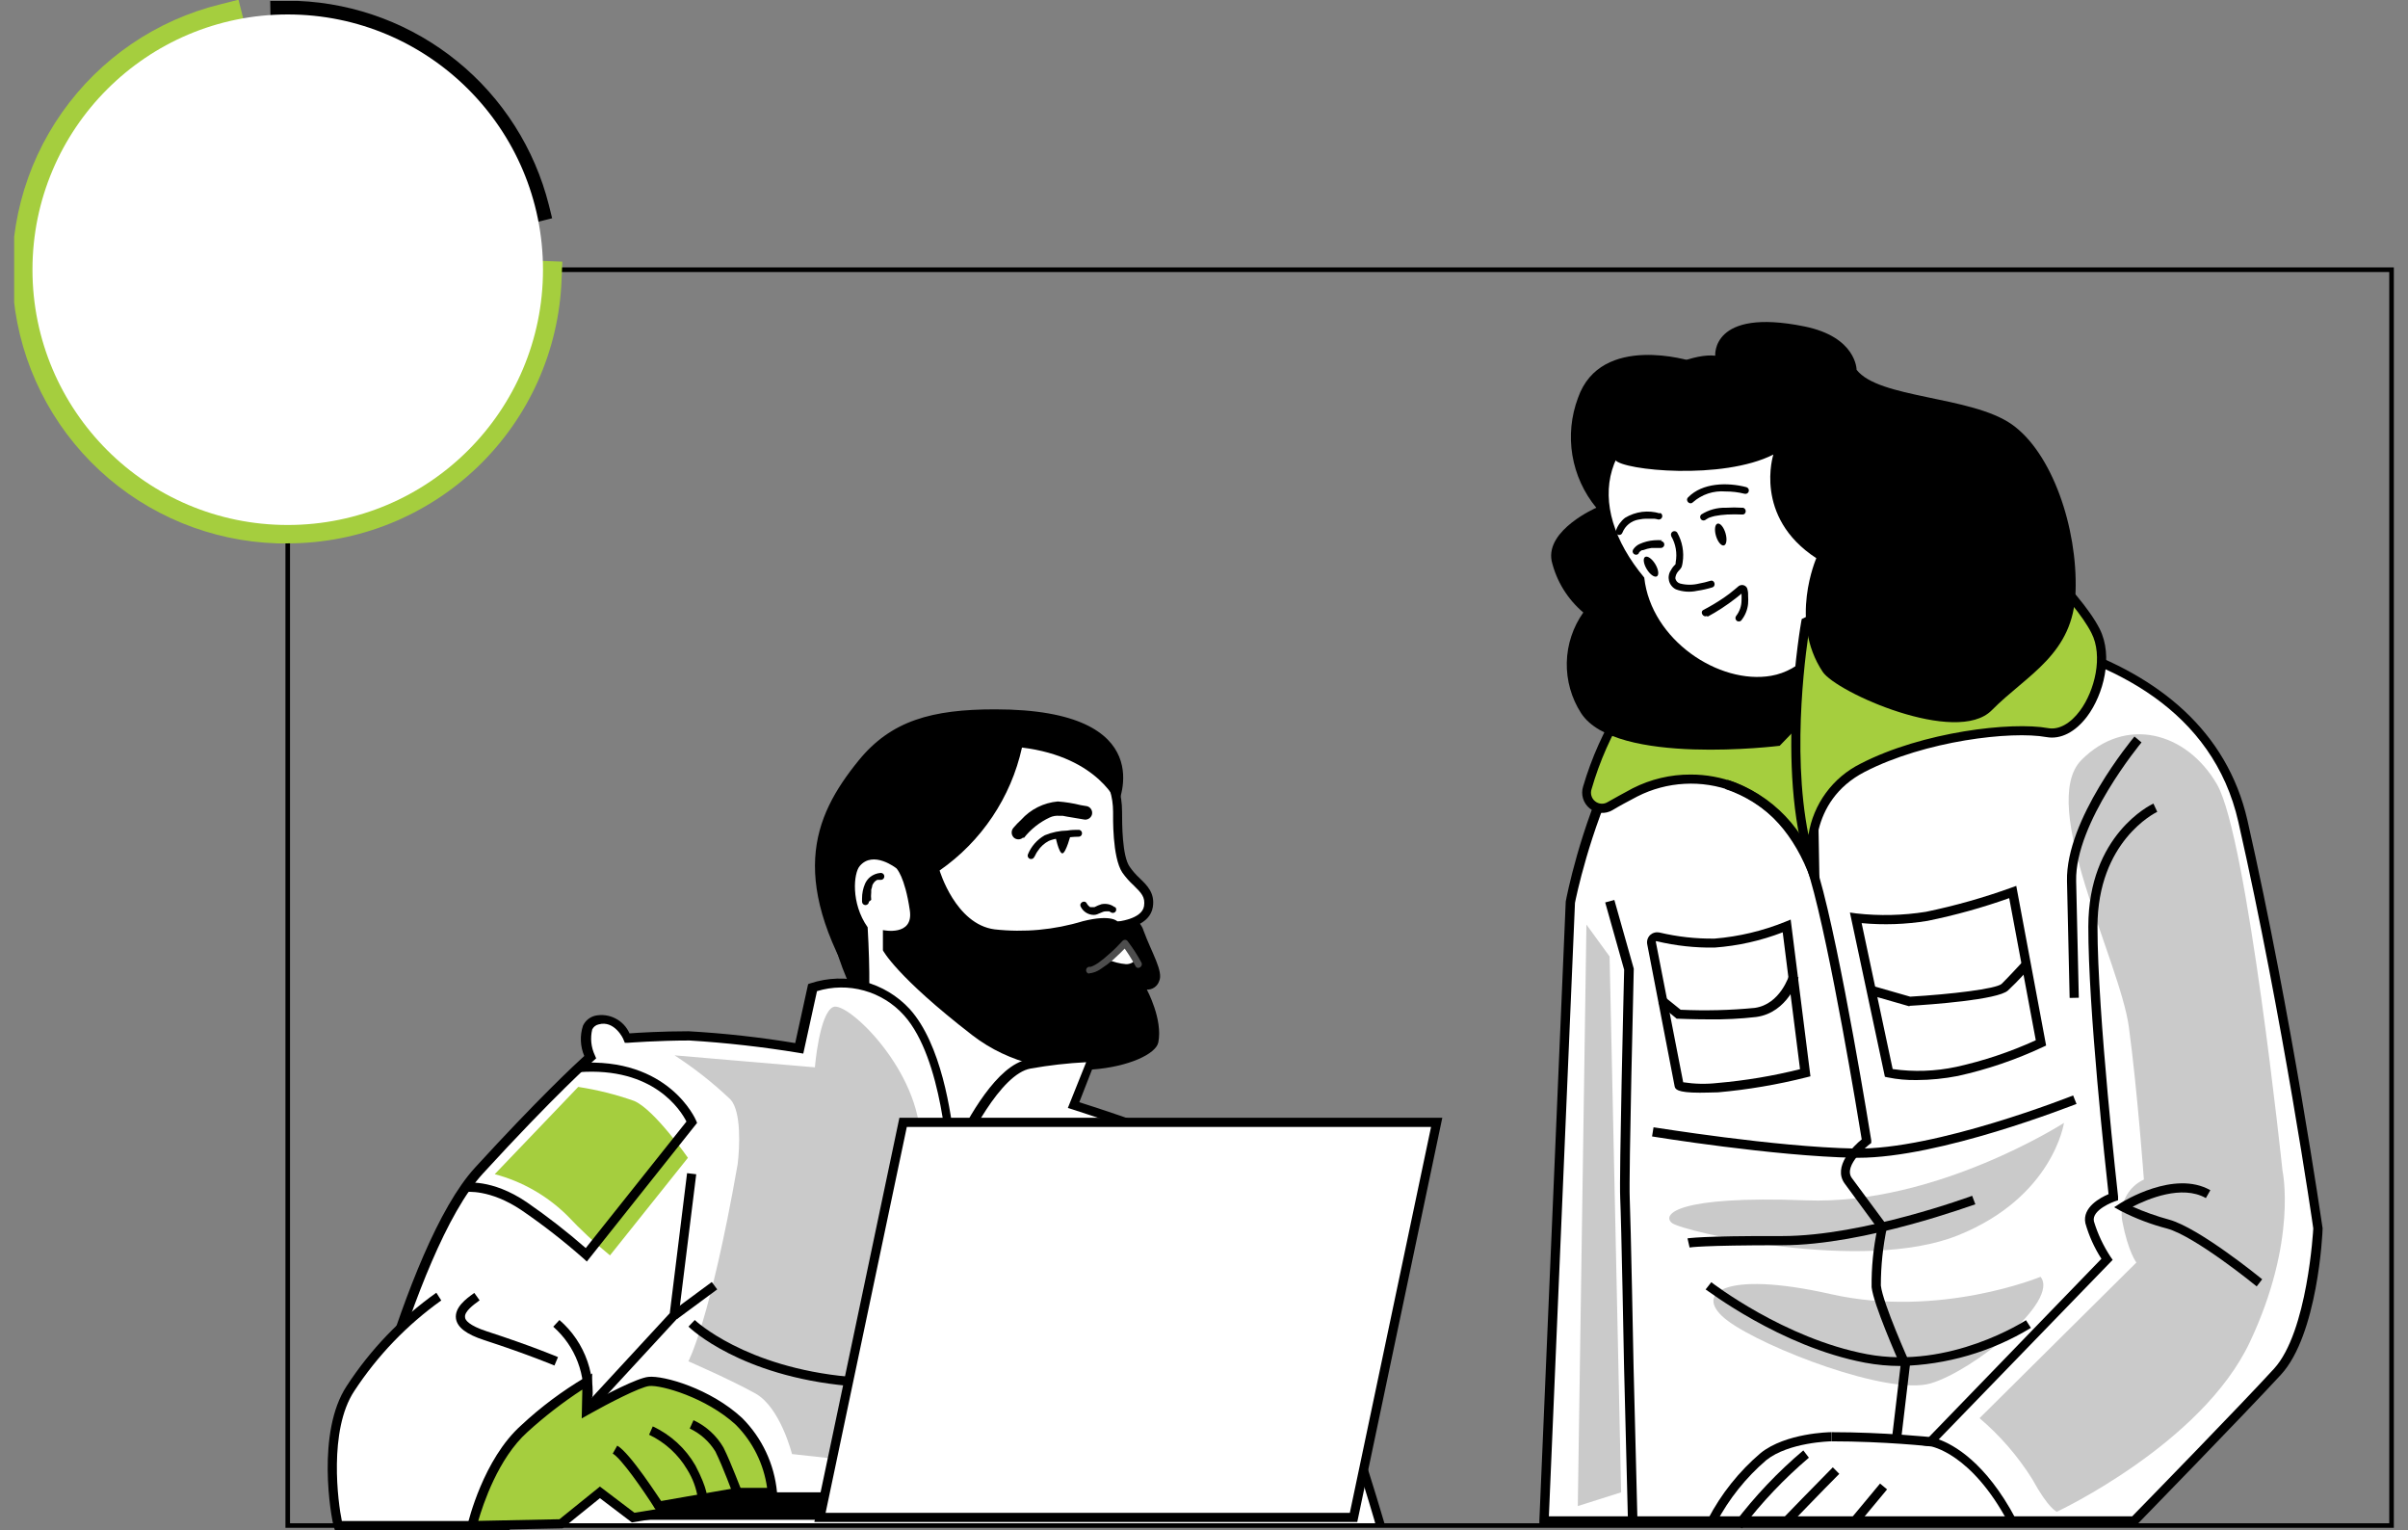 <svg width="85" height="54" viewBox="0 0 85 54" fill="none" xmlns="http://www.w3.org/2000/svg">
<rect x="0" y="0" width="85" height="54" fill="#808080" stroke="none"/>
<g clip-path="url(#clip0_481_24)">
<path d="M55.434 31.833C55.434 31.833 57.166 22.59 62.543 22.05C67.921 21.511 77.574 21.973 79.161 28.971C80.748 35.969 81.811 43.358 81.811 43.358C81.811 43.358 81.659 47.012 80.379 48.411C79.1 49.81 75.325 53.67 75.325 53.67H54.499L55.434 31.833Z" fill="white"/>
<path d="M75.399 53.832H54.338V53.664L55.269 31.814C55.34 31.433 57.085 22.445 62.527 21.898C69.708 21.181 77.891 22.651 79.332 28.945C80.903 35.869 81.973 43.27 81.986 43.345C81.986 43.526 81.814 47.102 80.512 48.514C79.21 49.926 75.49 53.742 75.454 53.78L75.399 53.832ZM54.674 53.509H75.264C75.706 53.057 79.084 49.596 80.27 48.301C81.456 47.005 81.656 43.387 81.656 43.351C81.656 43.316 80.58 35.92 79.012 29.006C77.228 21.149 64.999 21.966 62.566 22.222C57.447 22.735 55.666 31.5 55.595 31.862L54.674 53.509Z" fill="black"/>
<path d="M64.056 30.967C62.66 27.145 59.386 27.071 57.709 27.959C57.363 28.144 57.062 28.308 56.823 28.451C56.727 28.505 56.616 28.529 56.506 28.52C56.395 28.51 56.291 28.468 56.205 28.398C56.119 28.329 56.056 28.235 56.023 28.129C55.991 28.023 55.992 27.91 56.025 27.804C56.312 26.807 56.735 25.853 57.282 24.971C57.851 24.129 58.597 23.42 59.467 22.894C59.467 22.894 61.826 21.924 62.456 21.818C63.086 21.711 63.965 27.078 63.965 27.078L64.056 30.967Z" fill="#A5CE3E"/>
<path d="M64.24 31.943L63.917 31.022C63.348 29.468 62.398 28.399 61.163 27.924C60.621 27.718 60.041 27.628 59.462 27.66C58.883 27.691 58.316 27.842 57.799 28.105C57.453 28.286 57.153 28.447 56.917 28.59C56.793 28.663 56.65 28.696 56.506 28.685C56.363 28.674 56.227 28.619 56.115 28.528C56.003 28.437 55.921 28.315 55.879 28.176C55.838 28.038 55.839 27.89 55.883 27.753C56.181 26.739 56.616 25.77 57.175 24.874C57.76 24.012 58.524 23.286 59.415 22.745C59.528 22.7 61.813 21.776 62.456 21.656C62.496 21.649 62.538 21.651 62.577 21.661C62.617 21.671 62.654 21.689 62.685 21.714C63.332 22.167 64.02 26.238 64.153 27.049L64.24 31.943ZM59.68 27.333C60.222 27.332 60.76 27.43 61.267 27.623C62.426 28.096 63.36 28.996 63.875 30.137L63.804 27.078C63.422 24.745 62.799 22.115 62.466 21.973C61.878 22.083 59.557 23.029 59.525 23.039C58.688 23.557 57.969 24.245 57.414 25.058C56.878 25.928 56.463 26.868 56.18 27.85C56.155 27.925 56.153 28.006 56.176 28.083C56.198 28.159 56.244 28.227 56.306 28.276C56.367 28.326 56.441 28.355 56.519 28.361C56.597 28.367 56.675 28.349 56.742 28.308C56.991 28.166 57.285 28.005 57.634 27.817C58.268 27.496 58.969 27.329 59.68 27.333Z" fill="black"/>
<path d="M59.716 12.749C59.716 12.749 56.507 11.728 55.702 14.041C55.459 14.687 55.391 15.386 55.504 16.066C55.618 16.747 55.909 17.386 56.348 17.918C56.348 17.918 54.561 18.694 54.771 19.792C54.939 20.504 55.331 21.142 55.889 21.614C55.523 22.131 55.32 22.746 55.306 23.379C55.293 24.013 55.469 24.636 55.812 25.168C57.03 27.042 62.821 26.318 62.821 26.318C62.821 26.318 64.557 24.535 66.341 22.632C68.125 20.729 59.716 12.749 59.716 12.749Z" fill="black"/>
<path d="M39.746 30.693C39.423 30.179 39.452 28.657 39.452 28.657C39.452 26.36 36.932 25.469 34.359 25.469C31.787 25.469 29.188 27.846 29.188 30.144C29.188 31.685 29.576 33.833 30.529 35.413C31.001 36.192 30.743 37.775 27.944 38.234C29.717 39.774 31.578 41.21 33.519 42.534C34.488 41.28 44.62 43.241 43.838 42.327C42.797 41.106 37.029 38.877 37.029 38.877C37.235 38.489 37.572 37.982 37.675 37.746C38.535 35.836 37.63 34.437 38.228 33.458C38.628 33.584 39.423 32.683 39.423 32.683C39.423 32.683 40.441 32.615 40.538 32.001C40.635 31.387 40.083 31.21 39.746 30.693Z" fill="white"/>
<path d="M33.548 42.754L33.425 42.666C31.478 41.339 29.61 39.898 27.831 38.353L27.585 38.127L27.909 38.072C29.201 37.859 30.1 37.361 30.42 36.67C30.509 36.486 30.552 36.283 30.545 36.079C30.538 35.874 30.482 35.675 30.381 35.497C29.373 33.83 29.014 31.64 29.014 30.144C29.014 27.746 31.709 25.297 34.353 25.297C36.893 25.297 39.608 26.176 39.608 28.648C39.608 29.061 39.608 30.208 39.876 30.586C39.98 30.736 40.1 30.873 40.235 30.997C40.5 31.252 40.771 31.52 40.694 32.008C40.59 32.654 39.747 32.79 39.498 32.819C39.304 33.029 38.742 33.601 38.312 33.614C38.121 33.992 38.153 34.45 38.192 35.016C38.313 35.959 38.184 36.917 37.817 37.794C37.756 37.93 37.63 38.137 37.494 38.376C37.413 38.505 37.329 38.644 37.255 38.773C38.244 39.164 42.995 41.07 43.958 42.201C43.998 42.239 44.025 42.289 44.036 42.343C44.046 42.398 44.039 42.454 44.016 42.505C43.851 42.828 42.946 42.766 40.186 42.521C37.775 42.308 34.133 41.985 33.642 42.615L33.548 42.754ZM35.717 41.936C36.89 41.936 38.428 42.059 40.215 42.217C41.65 42.346 43.26 42.489 43.67 42.385C42.526 41.183 37.022 39.048 36.967 39.028L36.796 38.961L36.883 38.799C36.977 38.621 37.1 38.418 37.206 38.227C37.313 38.036 37.465 37.801 37.53 37.681C37.877 36.853 37.997 35.947 37.875 35.058C37.83 34.411 37.795 33.859 38.092 33.374L38.157 33.268L38.276 33.307C38.457 33.361 38.952 32.983 39.304 32.576L39.346 32.525H39.414C39.414 32.525 40.302 32.45 40.383 31.979C40.432 31.656 40.293 31.517 40.021 31.248C39.869 31.11 39.732 30.955 39.614 30.787C39.259 30.244 39.291 28.819 39.291 28.657C39.291 26.428 36.744 25.633 34.359 25.633C31.874 25.633 29.343 27.895 29.343 30.157C29.343 31.543 29.689 33.733 30.662 35.326C30.791 35.549 30.864 35.8 30.873 36.057C30.883 36.315 30.829 36.571 30.717 36.802C30.475 37.326 29.854 38.001 28.293 38.327C29.954 39.751 31.691 41.084 33.496 42.321C33.852 42.043 34.624 41.936 35.717 41.936Z" fill="black"/>
<path d="M39.453 32.525C39.661 32.523 39.87 32.498 40.073 32.45C40.215 32.543 40.319 32.682 40.367 32.844C40.651 33.617 41.078 34.289 40.916 34.625C40.886 34.714 40.827 34.792 40.749 34.845C40.671 34.899 40.578 34.926 40.483 34.922C40.483 34.922 41.052 35.972 40.887 36.786C40.723 37.6 37.009 38.608 34.317 36.528C31.625 34.447 31.166 33.536 31.166 33.536V32.822C31.166 32.822 32.255 33.058 32.116 32.127C31.939 30.919 31.641 30.641 31.641 30.641C31.641 30.641 30.827 29.995 30.349 30.56C30.132 30.806 30.026 31.869 30.627 32.722C30.714 34.227 30.711 35.691 30.581 35.487C27.773 31.116 28.665 28.858 30.31 26.835C31.454 25.43 32.895 25.032 35.128 25.032C41.036 25.032 39.456 28.383 39.456 28.383C39.456 28.383 38.809 26.716 36.075 26.38C35.686 28.14 34.647 29.689 33.167 30.719C33.167 30.719 33.729 32.615 35.106 32.796C36.154 32.913 37.215 32.815 38.224 32.508C39.255 32.25 39.453 32.525 39.453 32.525Z" fill="black"/>
<path d="M36.518 30.228C36.489 30.292 36.534 30.192 36.544 30.179C36.57 30.123 36.601 30.07 36.638 30.021C36.734 29.875 36.867 29.756 37.022 29.675C37.125 29.632 37.234 29.603 37.345 29.591C37.478 29.572 37.61 29.559 37.746 29.546C37.882 29.533 37.975 29.526 38.092 29.526C38.121 29.522 38.147 29.507 38.166 29.485C38.184 29.463 38.195 29.434 38.195 29.405C38.195 29.376 38.184 29.348 38.166 29.326C38.147 29.304 38.121 29.289 38.092 29.284C37.953 29.284 37.814 29.284 37.675 29.31C37.402 29.314 37.132 29.37 36.88 29.475C36.607 29.629 36.395 29.872 36.279 30.163C36.271 30.194 36.276 30.227 36.292 30.255C36.308 30.283 36.335 30.303 36.366 30.312C36.397 30.319 36.429 30.314 36.457 30.299C36.484 30.283 36.505 30.258 36.515 30.228H36.518Z" fill="black"/>
<path d="M37.248 29.488C37.248 29.488 37.374 30.114 37.5 30.114C37.626 30.114 37.807 29.42 37.807 29.42" fill="black"/>
<path d="M39.343 32.011C39.276 31.959 39.199 31.924 39.116 31.908C39.039 31.893 38.96 31.893 38.883 31.908C38.797 31.934 38.714 31.969 38.635 32.011H38.599H38.577H38.518H38.483L38.457 31.995L38.408 31.946L38.389 31.924C38.389 31.924 38.412 31.95 38.389 31.924L38.36 31.878C38.286 31.74 38.076 31.862 38.15 31.998C38.192 32.084 38.258 32.157 38.34 32.208C38.422 32.259 38.516 32.286 38.612 32.286C38.77 32.286 38.897 32.153 39.052 32.16H39.078H39.11H39.149C39.129 32.16 39.171 32.16 39.149 32.16L39.194 32.182C39.218 32.204 39.249 32.216 39.281 32.216C39.313 32.216 39.344 32.204 39.368 32.182C39.39 32.159 39.402 32.128 39.402 32.097C39.402 32.065 39.39 32.034 39.368 32.011H39.343Z" fill="black"/>
<path d="M36.136 29.578C36.38 29.265 36.695 29.015 37.054 28.848C37.163 28.797 37.284 28.777 37.403 28.79H37.436H37.52L37.672 28.819L37.888 28.855L38.247 28.916C38.309 28.932 38.374 28.923 38.429 28.892C38.485 28.861 38.526 28.809 38.544 28.748C38.561 28.686 38.553 28.62 38.521 28.565C38.49 28.509 38.438 28.468 38.376 28.451L38.147 28.412C37.882 28.346 37.611 28.303 37.339 28.283C36.842 28.327 36.38 28.558 36.046 28.929C35.951 29.016 35.861 29.109 35.778 29.207C35.735 29.253 35.711 29.314 35.711 29.378C35.711 29.441 35.735 29.503 35.778 29.549C35.823 29.595 35.885 29.62 35.949 29.62C36.013 29.62 36.075 29.595 36.12 29.549L36.136 29.578Z" fill="black"/>
<path d="M30.753 31.756C30.743 31.667 30.743 31.577 30.753 31.488C30.753 31.455 30.753 31.507 30.753 31.488C30.753 31.468 30.753 31.468 30.753 31.462C30.753 31.455 30.753 31.42 30.753 31.397C30.762 31.357 30.773 31.317 30.788 31.278V31.249L30.82 31.187L30.853 31.139C30.853 31.139 30.853 31.155 30.853 31.139L30.879 31.113L30.904 31.087C30.885 31.087 30.904 31.087 30.904 31.087C30.925 31.073 30.947 31.06 30.969 31.048C30.947 31.048 30.995 31.048 30.969 31.048H31.011H31.053H31.073C31.05 31.048 31.098 31.048 31.073 31.048C31.09 31.051 31.108 31.05 31.125 31.045C31.142 31.041 31.158 31.032 31.172 31.021C31.186 31.009 31.196 30.995 31.204 30.979C31.211 30.962 31.215 30.945 31.215 30.927C31.215 30.909 31.211 30.892 31.204 30.875C31.196 30.859 31.186 30.845 31.172 30.834C31.158 30.822 31.142 30.814 31.125 30.809C31.108 30.804 31.09 30.803 31.073 30.806C30.944 30.817 30.822 30.866 30.72 30.945C30.641 31.009 30.578 31.091 30.536 31.184C30.464 31.35 30.428 31.529 30.429 31.711C30.426 31.747 30.426 31.784 30.429 31.82C30.43 31.852 30.443 31.882 30.465 31.904C30.488 31.926 30.517 31.939 30.549 31.94C30.581 31.94 30.612 31.927 30.635 31.905C30.658 31.883 30.671 31.852 30.672 31.82L30.753 31.756Z" fill="black"/>
<path d="M39.1 33.859C39.305 33.949 39.523 34.005 39.746 34.024C39.813 34.026 39.88 34.012 39.941 33.983C40.001 33.955 40.054 33.912 40.096 33.859L39.711 33.278L39.1 33.859Z" fill="white"/>
<path d="M38.441 34.35C38.591 34.336 38.735 34.281 38.858 34.192C39.01 34.094 39.154 33.986 39.291 33.869C39.465 33.71 39.637 33.546 39.798 33.371L39.608 33.349C39.785 33.584 39.944 33.834 40.083 34.095C40.15 34.234 40.361 34.111 40.293 33.972C40.154 33.711 39.994 33.461 39.814 33.226C39.805 33.21 39.793 33.196 39.778 33.186C39.762 33.176 39.745 33.169 39.727 33.167C39.709 33.164 39.69 33.166 39.673 33.172C39.656 33.178 39.64 33.187 39.627 33.2C39.478 33.361 39.323 33.523 39.161 33.659C39.036 33.775 38.904 33.883 38.764 33.982C38.705 34.023 38.642 34.059 38.577 34.088L38.502 34.117H38.467C38.447 34.117 38.467 34.117 38.441 34.117C38.412 34.122 38.386 34.137 38.367 34.159C38.348 34.181 38.338 34.21 38.338 34.239C38.338 34.268 38.348 34.296 38.367 34.318C38.386 34.34 38.412 34.355 38.441 34.36V34.35Z" fill="#4D4D4D"/>
<path d="M48.734 53.835C48.734 53.835 47.151 48.401 46.12 46.459C45.089 44.518 43.9 42.773 43.9 42.773C43.9 42.773 44.546 41.978 44.375 41.804C44.203 41.629 43.663 41.804 43.663 41.804C43.663 41.804 43.185 40.973 41.602 40.298C40.018 39.623 37.892 38.98 37.892 38.98L38.538 37.287C37.792 37.309 37.049 37.388 36.315 37.523C34.928 37.762 33.577 41.051 33.577 41.051C33.577 41.051 33.419 37.287 31.99 35.701C31.579 35.248 31.046 34.925 30.454 34.77C29.863 34.615 29.239 34.635 28.659 34.828L28.187 36.97C26.902 36.757 25.608 36.61 24.308 36.531C23.158 36.531 22.127 36.612 22.127 36.612C22.127 36.612 21.768 35.778 21.054 35.966C20.34 36.153 20.818 37.274 20.818 37.274C20.818 37.274 19.471 38.463 16.892 41.277C14.313 44.091 12.193 53.806 12.193 53.806" fill="white"/>
<path d="M48.579 53.88C48.579 53.825 46.989 48.44 45.994 46.533C44.998 44.627 43.796 42.88 43.783 42.863L43.715 42.766L43.789 42.673C43.982 42.449 44.138 42.196 44.252 41.923C44.073 41.905 43.893 41.922 43.722 41.975L43.602 42.01L43.538 41.901C43.538 41.901 43.059 41.102 41.553 40.463C39.992 39.8 37.882 39.17 37.862 39.151L37.694 39.099L38.341 37.484C37.684 37.518 37.03 37.592 36.382 37.707C35.319 37.891 34.136 40.246 33.768 41.138L33.49 41.82L33.458 41.083C33.458 41.048 33.283 37.358 31.913 35.833C31.536 35.412 31.046 35.107 30.501 34.956C29.957 34.804 29.38 34.811 28.839 34.977L28.355 37.18L28.203 37.154C26.924 36.944 25.635 36.798 24.341 36.718C23.21 36.718 22.182 36.799 22.169 36.799H22.056L22.011 36.693C22.011 36.663 21.688 35.991 21.132 36.15C21.083 36.16 21.037 36.181 20.998 36.212C20.958 36.243 20.927 36.282 20.905 36.327C20.831 36.634 20.864 36.957 20.999 37.242L21.044 37.348L20.957 37.426C20.957 37.426 19.584 38.641 17.044 41.416C14.503 44.191 12.374 53.78 12.354 53.871L12.031 53.803C12.118 53.402 14.193 44.01 16.769 41.203C18.966 38.802 20.288 37.568 20.624 37.264C20.48 36.925 20.464 36.545 20.579 36.195C20.62 36.108 20.68 36.031 20.754 35.97C20.828 35.909 20.916 35.866 21.009 35.843C21.252 35.792 21.505 35.826 21.725 35.94C21.946 36.053 22.121 36.239 22.221 36.466C22.518 36.444 23.378 36.392 24.305 36.392C25.567 36.463 26.824 36.603 28.07 36.809L28.526 34.728L28.61 34.699C29.221 34.499 29.876 34.478 30.498 34.64C31.12 34.803 31.682 35.14 32.116 35.613C33.222 36.841 33.584 39.271 33.697 40.431C34.165 39.461 35.2 37.575 36.282 37.387C37.029 37.248 37.785 37.167 38.544 37.148H38.78L38.098 38.896C38.632 39.064 40.338 39.61 41.653 40.169C42.461 40.468 43.174 40.975 43.722 41.639C43.935 41.59 44.31 41.539 44.481 41.71C44.543 41.771 44.727 41.959 44.09 42.783C44.355 43.18 45.383 44.721 46.255 46.388C47.28 48.327 48.815 53.57 48.88 53.793L48.579 53.88Z" fill="black"/>
<path d="M19.635 46.698C20.065 47.073 20.389 47.553 20.575 48.092C20.761 48.63 20.802 49.208 20.695 49.768C20.695 49.768 20.049 49.49 19.27 50.362C18.491 51.234 17.858 53.835 17.858 53.835H11.941C11.821 53.441 11.359 50.54 12.367 48.989C13.195 47.72 14.254 46.619 15.489 45.742" fill="white"/>
<path d="M17.987 53.997H11.821L11.785 53.884C11.675 53.515 11.165 50.537 12.235 48.915C13.072 47.626 14.147 46.508 15.402 45.619L15.576 45.891C14.362 46.758 13.32 47.844 12.503 49.092C11.591 50.475 11.931 53.037 12.067 53.674H17.735C17.871 53.137 18.433 51.047 19.154 50.255C19.761 49.587 20.301 49.538 20.573 49.574C20.638 49.064 20.577 48.546 20.395 48.066C20.213 47.585 19.915 47.157 19.529 46.818L19.748 46.582C20.203 46.974 20.544 47.48 20.739 48.048C20.934 48.615 20.974 49.224 20.857 49.813L20.805 49.994L20.644 49.903C20.624 49.903 20.098 49.693 19.403 50.459C18.646 51.289 18.036 53.835 18.029 53.861L17.987 53.997Z" fill="black"/>
<path d="M47.819 52.662H22.402V53.632H47.819V52.662Z" fill="black"/>
<path d="M19.635 48.039C19.635 48.039 18.721 47.651 17.137 47.138C15.554 46.624 16.51 45.994 16.837 45.755" fill="white"/>
<path d="M19.571 48.188C19.571 48.188 18.643 47.797 17.089 47.29C16.468 47.089 16.145 46.844 16.096 46.537C16.035 46.136 16.471 45.82 16.707 45.652L16.743 45.626L16.93 45.887L16.895 45.913C16.73 46.033 16.384 46.282 16.416 46.485C16.416 46.582 16.552 46.776 17.189 46.983C18.759 47.493 19.69 47.887 19.697 47.891L19.571 48.188Z" fill="black"/>
<path d="M20.695 49.768C20.695 49.768 22.421 48.798 22.896 48.747C23.371 48.695 25 49.154 26.079 50.162C26.747 50.836 27.162 51.719 27.256 52.662H26.021L23.255 53.147L23.374 53.386L22.347 53.554L21.174 52.662L19.8 53.78L16.665 53.842C16.665 53.842 17.189 51.603 18.504 50.423C19.185 49.789 19.93 49.228 20.728 48.75L20.695 49.768Z" fill="#A5CE3E"/>
<path d="M16.459 54.003L16.507 53.8C16.53 53.706 17.056 51.496 18.398 50.297C19.088 49.653 19.847 49.086 20.66 48.605L20.905 48.469L20.876 49.49C21.387 49.209 22.492 48.627 22.89 48.588C23.429 48.533 25.081 49.002 26.199 50.042C26.899 50.743 27.333 51.666 27.427 52.653V52.824H26.021L23.494 53.27L23.617 53.509L22.305 53.725L21.177 52.869L19.858 53.932L16.459 54.003ZM20.556 49.037C19.871 49.484 19.222 49.985 18.617 50.536C17.583 51.464 17.047 53.099 16.882 53.67L19.748 53.612L21.177 52.459L22.395 53.383L23.139 53.263L23.019 53.024L25.999 52.504H27.078C26.96 51.664 26.574 50.884 25.976 50.281C24.922 49.312 23.336 48.869 22.919 48.911C22.596 48.944 21.465 49.529 20.783 49.913L20.534 50.055L20.556 49.037Z" fill="black"/>
<path d="M24.415 50.265C24.819 50.457 25.157 50.765 25.385 51.15C25.669 51.722 26.012 52.662 26.012 52.662" fill="#A5CE3E"/>
<path d="M25.869 52.717C25.869 52.717 25.527 51.777 25.252 51.221C25.036 50.869 24.721 50.587 24.347 50.411L24.48 50.117C24.924 50.323 25.295 50.661 25.54 51.086C25.824 51.658 26.157 52.575 26.186 52.614L25.869 52.717Z" fill="black"/>
<path d="M22.987 50.482C23.581 50.76 24.079 51.21 24.415 51.774C24.861 52.646 24.8 52.901 24.8 52.901" fill="#A5CE3E"/>
<path d="M24.958 52.956L24.635 52.882C24.581 52.521 24.454 52.174 24.26 51.864C23.945 51.328 23.475 50.898 22.912 50.63L23.042 50.336C23.674 50.63 24.2 51.112 24.548 51.716C24.997 52.575 24.974 52.882 24.958 52.956Z" fill="black"/>
<path d="M21.707 51.15C22.143 51.393 23.255 53.147 23.255 53.147L21.707 51.15Z" fill="#A5CE3E"/>
<path d="M23.119 53.234C22.696 52.569 21.92 51.454 21.629 51.296L21.788 51.015C22.246 51.273 23.274 52.885 23.403 53.066L23.119 53.234Z" fill="black"/>
<path d="M20.698 49.768L23.794 46.411L24.415 41.419" fill="white"/>
<path d="M20.818 49.877L20.579 49.658L23.643 46.34L24.253 41.4L24.576 41.438L23.95 46.482L20.818 49.877Z" fill="black"/>
<path d="M58.041 20.383C55.886 17.799 56.426 14.994 60.258 13.922C62.453 13.308 64.295 14.626 64.996 17.521C65.698 20.416 64.56 23.488 62.524 23.847C60.679 24.17 58.284 22.583 58.041 20.387V20.383Z" fill="white"/>
<path d="M58.992 18.92C59.153 19.198 59.209 19.524 59.15 19.84C59.15 19.87 59.15 19.902 59.131 19.934C59.111 19.966 59.179 19.886 59.147 19.912C59.079 19.97 59.023 20.041 58.982 20.122C58.944 20.176 58.919 20.238 58.908 20.303C58.896 20.368 58.899 20.435 58.915 20.499C58.932 20.563 58.962 20.623 59.004 20.674C59.045 20.726 59.097 20.767 59.157 20.797C59.396 20.887 59.657 20.905 59.906 20.849C60.087 20.823 60.265 20.783 60.44 20.729C60.588 20.684 60.523 20.448 60.375 20.496C60.244 20.537 60.112 20.569 59.977 20.593C59.758 20.648 59.528 20.648 59.308 20.593C59.265 20.582 59.226 20.558 59.195 20.525C59.165 20.491 59.145 20.45 59.137 20.406C59.144 20.315 59.18 20.229 59.241 20.16C59.286 20.118 59.326 20.069 59.357 20.015C59.376 19.959 59.389 19.902 59.396 19.844C59.453 19.481 59.384 19.109 59.202 18.791C59.184 18.767 59.157 18.751 59.128 18.746C59.099 18.74 59.069 18.745 59.043 18.76C59.018 18.775 58.998 18.799 58.989 18.827C58.979 18.855 58.98 18.886 58.992 18.913V18.92Z" fill="black"/>
<path d="M61.506 17.918C61.31 17.905 61.114 17.905 60.918 17.918C60.61 17.909 60.307 17.993 60.048 18.16C60.026 18.183 60.013 18.214 60.013 18.246C60.013 18.278 60.026 18.309 60.048 18.332C60.071 18.354 60.102 18.367 60.134 18.367C60.166 18.367 60.197 18.354 60.22 18.332L60.281 18.293L60.343 18.264C60.407 18.241 60.469 18.225 60.533 18.209C60.675 18.182 60.819 18.165 60.963 18.157C61.144 18.148 61.325 18.148 61.506 18.157C61.661 18.157 61.661 17.925 61.506 17.915V17.918Z" fill="black"/>
<path d="M58.669 19.065C58.578 19.059 58.487 19.059 58.397 19.065C58.216 19.078 58.039 19.123 57.873 19.198C57.781 19.241 57.703 19.309 57.647 19.395C57.639 19.408 57.634 19.423 57.632 19.439C57.629 19.454 57.63 19.47 57.634 19.486C57.638 19.501 57.645 19.515 57.654 19.528C57.664 19.541 57.676 19.551 57.689 19.559C57.703 19.567 57.718 19.573 57.733 19.575C57.749 19.577 57.765 19.576 57.78 19.573C57.796 19.569 57.81 19.562 57.823 19.552C57.835 19.543 57.846 19.531 57.854 19.517V19.501C57.854 19.517 57.854 19.517 57.854 19.501L57.877 19.475L57.903 19.453C57.921 19.437 57.942 19.424 57.964 19.414H57.999C58.095 19.377 58.195 19.351 58.297 19.337H58.332C58.297 19.337 58.332 19.337 58.332 19.337H58.403H58.517C58.555 19.337 58.591 19.337 58.63 19.337C58.662 19.336 58.692 19.322 58.714 19.299C58.737 19.276 58.749 19.246 58.749 19.214C58.748 19.182 58.736 19.152 58.713 19.13C58.691 19.108 58.661 19.095 58.63 19.094L58.669 19.065Z" fill="black"/>
<path d="M60.855 19.247C60.947 19.219 60.971 19.025 60.908 18.813C60.845 18.601 60.719 18.451 60.626 18.479C60.534 18.506 60.51 18.701 60.573 18.913C60.636 19.125 60.763 19.274 60.855 19.247Z" fill="black"/>
<path d="M58.487 20.338C58.569 20.288 58.543 20.094 58.428 19.905C58.313 19.716 58.153 19.604 58.071 19.654C57.988 19.704 58.015 19.897 58.13 20.087C58.245 20.276 58.405 20.388 58.487 20.338Z" fill="black"/>
<path d="M60.275 21.763C60.622 21.576 60.953 21.36 61.264 21.117L61.419 20.994L61.477 20.945C61.477 20.945 61.525 20.913 61.532 20.894C61.538 20.874 61.532 20.894 61.503 20.894C61.474 20.894 61.477 20.865 61.474 20.865C61.47 20.865 61.474 20.865 61.474 20.865C61.474 20.865 61.474 20.933 61.474 20.968C61.478 21.046 61.478 21.123 61.474 21.201C61.47 21.39 61.407 21.573 61.293 21.724C61.271 21.747 61.259 21.778 61.259 21.81C61.259 21.841 61.271 21.872 61.293 21.895C61.304 21.907 61.317 21.916 61.332 21.922C61.347 21.928 61.362 21.931 61.378 21.931C61.394 21.931 61.41 21.928 61.425 21.922C61.44 21.916 61.453 21.907 61.464 21.895C61.601 21.726 61.686 21.521 61.706 21.304C61.713 21.208 61.713 21.112 61.706 21.017C61.711 20.928 61.699 20.839 61.671 20.755C61.658 20.729 61.64 20.706 61.617 20.688C61.595 20.67 61.569 20.657 61.541 20.65C61.513 20.643 61.484 20.642 61.456 20.648C61.427 20.653 61.4 20.664 61.377 20.68C61.328 20.717 61.282 20.756 61.238 20.797C61.115 20.902 60.987 21 60.853 21.091C60.621 21.249 60.379 21.394 60.129 21.524C59.99 21.598 60.129 21.808 60.252 21.734L60.275 21.763Z" fill="black"/>
<path d="M61.645 17.191C60.979 17.017 60.094 17.03 59.586 17.553C59.477 17.666 59.648 17.837 59.758 17.724C59.913 17.587 60.095 17.482 60.292 17.416C60.489 17.351 60.698 17.326 60.905 17.343C61.133 17.342 61.359 17.369 61.58 17.424C61.611 17.432 61.644 17.428 61.672 17.413C61.7 17.397 61.721 17.371 61.729 17.34C61.738 17.309 61.734 17.276 61.718 17.248C61.702 17.22 61.676 17.2 61.645 17.191Z" fill="black"/>
<path d="M58.594 18.118C58.39 18.056 58.174 18.038 57.962 18.064C57.75 18.091 57.546 18.163 57.363 18.273C57.213 18.39 57.101 18.547 57.04 18.726C57.031 18.757 57.035 18.79 57.051 18.817C57.067 18.845 57.093 18.866 57.124 18.875C57.155 18.883 57.188 18.879 57.216 18.863C57.243 18.848 57.264 18.821 57.273 18.79C57.319 18.675 57.395 18.573 57.491 18.494C57.588 18.415 57.703 18.361 57.825 18.338C57.931 18.314 58.04 18.303 58.148 18.306C58.199 18.303 58.25 18.303 58.3 18.306H58.365H58.404C58.447 18.311 58.49 18.32 58.533 18.332C58.563 18.337 58.594 18.331 58.62 18.315C58.646 18.298 58.665 18.273 58.673 18.243C58.681 18.214 58.678 18.182 58.664 18.155C58.65 18.128 58.626 18.107 58.597 18.096L58.594 18.118Z" fill="black"/>
<path d="M63.949 30.576C63.949 30.576 63.565 28.215 65.743 27.094C67.921 25.973 71.004 25.624 72.258 25.853C73.512 26.082 74.669 23.656 73.961 22.264C73.253 20.871 70.729 18.648 70.729 18.648L63.736 21.953C63.736 21.953 62.815 27.061 63.949 30.576Z" fill="#A5CE3E"/>
<path d="M63.804 30.625C62.663 27.113 63.574 21.976 63.584 21.924L63.6 21.844L70.762 18.458L70.843 18.529C70.946 18.619 73.402 20.79 74.116 22.192C74.604 23.162 74.255 24.503 73.677 25.278C73.26 25.834 72.74 26.102 72.239 26.011C70.998 25.785 67.954 26.141 65.827 27.236C63.785 28.289 64.101 30.467 64.117 30.551L63.804 30.625ZM63.888 22.063C63.788 22.661 63.216 26.396 63.836 29.465C63.919 28.929 64.13 28.42 64.451 27.982C64.771 27.544 65.192 27.19 65.678 26.948C67.866 25.821 71.007 25.459 72.297 25.695C72.669 25.763 73.079 25.54 73.418 25.084C73.945 24.377 74.243 23.146 73.826 22.338C73.212 21.126 71.14 19.23 70.707 18.842L63.888 22.063Z" fill="black"/>
<path d="M57.014 16.232C57.295 16.603 60.808 16.949 62.598 16.041C62.598 16.041 61.881 18.241 64.114 19.698C64.114 19.698 63.145 21.908 64.337 23.705C64.815 24.431 69.065 26.322 70.306 25.065C71.547 23.808 73.195 23.097 73.266 20.865C73.338 18.632 72.439 15.967 71.004 14.968C69.569 13.97 66.312 14.064 65.536 13.049C65.536 13.049 65.536 11.889 63.687 11.518C60.398 10.852 60.546 12.552 60.546 12.552C59.147 12.393 55.676 14.481 57.014 16.232Z" fill="black"/>
<path d="M57.463 53.593L57.327 48.204C57.327 48.152 57.23 43.035 57.192 42.282C57.153 41.529 57.318 34.761 57.331 34.221L56.662 31.846L56.985 31.759L57.67 34.182V34.205C57.67 34.279 57.492 41.51 57.528 42.282C57.563 43.054 57.663 48.162 57.663 48.214L57.799 53.603L57.463 53.593Z" fill="black"/>
<path d="M65.594 40.857H65.471C62.602 40.802 58.361 40.111 58.316 40.104L58.368 39.781C58.41 39.781 62.631 40.476 65.478 40.531C68.325 40.586 73.131 38.676 73.179 38.657L73.299 38.957C73.102 39.025 68.493 40.857 65.594 40.857Z" fill="black"/>
<path d="M67.656 38.114C67.313 38.12 66.971 38.089 66.635 38.02L66.535 37.998L65.3 32.202L65.529 32.234C66.347 32.326 67.173 32.306 67.986 32.176C69.007 31.964 70.013 31.68 70.994 31.326L71.172 31.262L72.226 36.896L72.113 36.948C71.154 37.398 70.148 37.74 69.114 37.969C68.633 38.063 68.145 38.112 67.656 38.114ZM66.809 37.726C67.556 37.833 68.315 37.806 69.052 37.649C70.019 37.436 70.96 37.121 71.861 36.709L70.923 31.694C69.982 32.029 69.019 32.297 68.041 32.496C67.272 32.621 66.49 32.648 65.714 32.576L66.809 37.726Z" fill="black"/>
<path d="M60 38.56C59.173 38.56 59.137 38.427 59.114 38.34L58.145 33.319C58.134 33.261 58.138 33.201 58.156 33.145C58.174 33.089 58.206 33.038 58.248 32.996C58.291 32.957 58.343 32.928 58.399 32.913C58.455 32.897 58.514 32.895 58.572 32.906C59.212 33.058 59.868 33.131 60.527 33.122C61.38 33.051 62.218 32.852 63.012 32.531L63.209 32.45L63.907 37.982L63.768 38.017C62.743 38.276 61.699 38.453 60.646 38.547C60.394 38.553 60.174 38.56 60 38.56ZM59.415 38.192C59.817 38.254 60.226 38.263 60.63 38.217C61.611 38.132 62.584 37.969 63.539 37.73L62.928 32.9C62.157 33.197 61.347 33.379 60.523 33.439C59.837 33.45 59.152 33.375 58.484 33.216C58.479 33.214 58.474 33.213 58.468 33.213C58.462 33.213 58.457 33.214 58.452 33.216C58.449 33.222 58.448 33.228 58.448 33.234C58.448 33.24 58.449 33.246 58.452 33.252L59.415 38.192Z" fill="black"/>
<path d="M67.391 35.51L66.011 35.113L66.098 34.789L67.427 35.171C68.871 35.087 70.468 34.896 70.658 34.718C70.981 34.395 71.401 33.933 71.405 33.93L71.65 34.14C71.65 34.16 71.23 34.628 70.878 34.954C70.526 35.281 68.138 35.452 67.417 35.494L67.391 35.51Z" fill="black"/>
<path d="M60.313 35.972C59.735 35.972 59.276 35.949 59.241 35.949H59.186L58.539 35.416L58.743 35.164L59.325 35.633C60.197 35.673 61.07 35.652 61.939 35.568C62.847 35.442 63.157 34.411 63.161 34.402L63.484 34.489C63.484 34.541 63.115 35.733 61.994 35.888C61.436 35.952 60.875 35.98 60.313 35.972Z" fill="black"/>
<path d="M84.5 53.916H10.076V9.437H84.5V53.916ZM10.237 53.755H84.338V9.599H10.237V53.755Z" fill="black"/>
<path d="M10.157 9.518L19.16 9.864C19.098 11.535 18.571 13.156 17.64 14.545C16.708 15.934 15.408 17.036 13.885 17.728C12.362 18.42 10.676 18.675 9.017 18.463C7.357 18.252 5.789 17.582 4.489 16.53C3.188 15.478 2.206 14.085 1.653 12.507C1.1 10.928 0.997 9.227 1.356 7.594C1.716 5.96 2.523 4.459 3.687 3.258C4.852 2.057 6.327 1.204 7.949 0.795L10.157 9.518Z" fill="white"/>
<path d="M10.16 19.175H9.788C7.454 19.103 5.225 18.188 3.514 16.599C1.803 15.01 0.725 12.855 0.482 10.533C0.238 8.211 0.844 5.88 2.188 3.971C3.532 2.061 5.522 0.703 7.791 0.149L8.418 -0.01L10.68 8.882L19.849 9.234L19.823 9.88C19.726 12.377 18.666 14.74 16.864 16.473C15.062 18.206 12.66 19.174 10.16 19.175ZM7.487 1.593C6.068 2.072 4.803 2.923 3.826 4.057C2.848 5.192 2.193 6.568 1.928 8.042C1.664 9.516 1.8 11.033 2.323 12.437C2.846 13.84 3.736 15.077 4.9 16.019C6.064 16.962 7.46 17.574 8.942 17.793C10.424 18.011 11.937 17.828 13.324 17.263C14.711 16.697 15.921 15.77 16.827 14.578C17.733 13.385 18.302 11.971 18.475 10.484L9.656 10.145L7.487 1.593Z" fill="#A5CE3E"/>
<path d="M10.157 9.518L10.03 0.51C10.186 0.51 10.354 0.51 10.499 0.51C12.45 0.588 14.324 1.296 15.839 2.528C17.354 3.76 18.429 5.45 18.902 7.344L10.157 9.518Z" fill="white"/>
<path d="M9.682 10.135L9.539 0.032H10.024C10.189 0.032 10.347 0.032 10.518 0.032C12.574 0.118 14.546 0.866 16.142 2.164C17.738 3.461 18.871 5.24 19.374 7.234L19.49 7.702L9.682 10.135ZM10.522 1.002L10.632 8.901L18.301 6.998C17.775 5.322 16.747 3.848 15.355 2.776C13.964 1.703 12.277 1.084 10.522 1.002Z" fill="black"/>
<path d="M10.156 18.526C15.133 18.526 19.167 14.493 19.167 9.518C19.167 4.543 15.133 0.51 10.156 0.51C5.18 0.51 1.146 4.543 1.146 9.518C1.146 14.493 5.18 18.526 10.156 18.526Z" fill="white"/>
<path d="M61.49 53.932L61.231 53.738C61.943 52.8 62.755 51.943 63.655 51.183L63.852 51.441C62.977 52.184 62.185 53.019 61.49 53.932Z" fill="black"/>
<path d="M68.15 51.041C68.15 51.041 66.535 50.863 64.644 50.863V50.54C66.538 50.54 68.17 50.718 68.199 50.718L68.15 51.041Z" fill="black"/>
<path d="M63.196 53.78L62.96 53.557C62.96 53.557 64.085 52.394 64.696 51.78L64.925 52.01C64.314 52.62 63.206 53.78 63.196 53.78Z" fill="black"/>
<path d="M66.364 52.353L65.37 53.548L65.619 53.754L66.612 52.559L66.364 52.353Z" fill="black"/>
<path d="M60.585 53.735L60.291 53.606C60.755 52.716 61.387 51.924 62.152 51.273C63.038 50.569 64.57 50.54 64.634 50.54V50.863C64.618 50.863 63.144 50.892 62.346 51.528C61.626 52.147 61.028 52.896 60.585 53.735Z" fill="black"/>
<path d="M24.283 40.857C24.283 40.857 23.1 39.154 22.386 38.851C21.744 38.624 21.083 38.459 20.411 38.356L17.464 41.435C18.428 41.69 19.309 42.193 20.02 42.892C20.493 43.394 20.998 43.865 21.532 44.301L24.283 40.857Z" fill="#A5CE3E"/>
<path d="M20.715 44.518L20.589 44.404C19.9 43.796 19.175 43.231 18.417 42.712C17.282 41.946 16.449 42.065 16.439 42.065L16.381 41.742C16.42 41.742 17.35 41.578 18.598 42.427C19.321 42.926 20.015 43.465 20.676 44.043L24.231 39.578C24.034 39.19 23.074 37.639 20.43 37.836L20.408 37.513C23.607 37.287 24.561 39.516 24.57 39.539L24.606 39.626L20.715 44.518Z" fill="black"/>
<path d="M80.57 41.313C80.57 41.313 79.332 29.536 78.259 27.682C77.186 25.827 75.028 25.252 73.473 26.819C71.919 28.386 74.84 33.956 75.147 36.243C75.454 38.531 75.677 41.626 75.677 41.626C75.402 41.752 75.177 41.967 75.039 42.237C74.901 42.507 74.858 42.815 74.918 43.112C75.125 44.185 75.412 44.553 75.412 44.553L69.876 50.045C70.601 50.662 71.228 51.386 71.734 52.191C72.319 53.263 72.607 53.347 72.607 53.347C72.607 53.347 77.723 50.953 79.416 47.364C81.11 43.775 80.57 41.313 80.57 41.313Z" fill="#CACACA"/>
<path d="M70.897 53.745C69.585 51.267 68.157 51.041 68.141 51.037L67.818 50.995L68.037 50.766L74.178 44.421C73.928 44.033 73.737 43.611 73.612 43.167C73.493 42.602 74.149 42.259 74.43 42.14C74.33 41.232 73.709 35.581 73.716 32.696C73.716 29.465 75.92 28.399 76.013 28.357L76.149 28.648C76.065 28.69 74.045 29.691 74.039 32.696C74.039 35.804 74.76 42.162 74.766 42.227V42.356L74.64 42.398C74.64 42.398 73.822 42.689 73.913 43.099C74.047 43.543 74.246 43.965 74.501 44.353L74.575 44.459L68.435 50.795C68.952 50.979 70.09 51.593 71.15 53.593L70.897 53.745Z" fill="black"/>
<path d="M79.659 45.396C79.639 45.377 77.49 43.629 76.498 43.355C75.932 43.208 75.383 43 74.863 42.734L74.627 42.602L74.853 42.456C74.931 42.408 76.75 41.274 78.023 42.001L77.865 42.279C77.015 41.797 75.813 42.311 75.28 42.582C75.698 42.768 76.131 42.921 76.573 43.041C77.629 43.335 79.762 45.07 79.853 45.144L79.659 45.396Z" fill="black"/>
<path d="M73.056 35.216L72.963 31.093C72.914 28.919 75.248 26.108 75.344 25.992L75.593 26.199C75.571 26.228 73.241 29.032 73.286 31.087L73.38 35.209L73.056 35.216Z" fill="black"/>
<path d="M72.856 39.626C72.856 39.626 68.332 42.534 63.752 42.359C59.173 42.185 58.656 42.86 59.017 43.157C59.38 43.455 65.759 44.944 69.117 43.593C72.475 42.243 72.856 39.626 72.856 39.626Z" fill="#CACACA"/>
<path d="M59.641 44.023L59.567 43.7C59.602 43.7 60.006 43.61 62.883 43.619H62.912C65.778 43.619 69.576 42.211 69.615 42.198L69.728 42.498C69.689 42.498 65.85 43.943 62.912 43.943H62.88C60.071 43.943 59.657 44.02 59.641 44.023Z" fill="black"/>
<path d="M72.029 45.057C72.029 45.057 68.454 46.534 64.625 45.668C60.795 44.802 59.712 45.668 60.999 46.618C62.285 47.567 66.648 49.257 68.15 48.818C69.653 48.378 72.717 45.91 72.029 45.057Z" fill="#CACACA"/>
<path d="M67.084 48.204C66.664 48.204 66.246 48.165 65.833 48.088C62.834 47.522 60.233 45.503 60.207 45.503L60.407 45.248C60.433 45.267 62.973 47.235 65.901 47.787C68.829 48.34 71.486 46.605 71.515 46.589L71.689 46.86C70.299 47.704 68.71 48.167 67.084 48.204Z" fill="black"/>
<path d="M67.107 50.798L66.784 50.759L67.087 48.201C66.952 47.878 66.137 46.046 66.066 45.422C66.057 44.723 66.127 44.025 66.273 43.342L65.119 41.771C64.673 41.167 65.442 40.427 65.717 40.208C65.585 39.397 64.612 33.471 63.898 31.013C63.696 30.278 63.316 29.605 62.793 29.051C62.269 28.498 61.618 28.082 60.895 27.84L60.979 27.517C61.758 27.769 62.462 28.212 63.026 28.805C63.59 29.398 63.998 30.122 64.211 30.913C64.98 33.562 66.043 40.172 66.053 40.24V40.334L65.976 40.395C65.976 40.395 65.042 41.128 65.368 41.571L66.564 43.186L66.606 43.245V43.312C66.464 43.987 66.392 44.675 66.392 45.364C66.46 45.984 67.394 48.068 67.404 48.088L67.423 48.13L67.107 50.798Z" fill="black"/>
<path d="M56.817 33.752L55.999 32.628L55.695 53.147L57.224 52.663L56.817 33.752Z" fill="#CACACA"/>
<path d="M40.186 41.92C40.186 41.92 38.971 42.356 35.452 41.92C34.434 41.783 33.425 41.582 32.433 41.316C32.465 40.993 32.485 40.644 32.488 40.308C32.511 37.791 29.903 35.316 29.411 35.536C28.92 35.755 28.765 37.665 28.765 37.665L23.811 37.242C24.515 37.699 25.177 38.22 25.785 38.799C26.176 39.225 26.109 40.518 26.038 41.086C25.068 46.624 24.299 48.039 24.299 48.039C24.299 48.039 25.785 48.685 26.664 49.173C27.544 49.661 27.957 51.312 27.957 51.312L38.457 52.472C38.457 52.472 39.976 49.564 40.526 48.039C41.075 46.514 40.186 41.92 40.186 41.92Z" fill="#CACACA"/>
<path d="M50.715 39.607H31.881L28.946 53.548H47.781L50.715 39.607Z" fill="white"/>
<path d="M47.91 53.709H28.746L31.748 39.445H50.912L47.91 53.709ZM29.143 53.386H47.648L50.515 39.768H32.01L29.143 53.386Z" fill="black"/>
<path d="M25.125 45.241L23.702 46.291L23.894 46.551L25.317 45.501L25.125 45.241Z" fill="black"/>
<path d="M29.938 48.905C26.138 48.559 24.373 46.886 24.302 46.815L24.525 46.582C24.544 46.601 26.29 48.249 29.971 48.585L29.938 48.905Z" fill="black"/>
</g>
<defs>
<clipPath id="clip0_481_24">
<rect width="84" height="54" fill="white" transform="translate(0.5)"/>
</clipPath>
</defs>
</svg>
